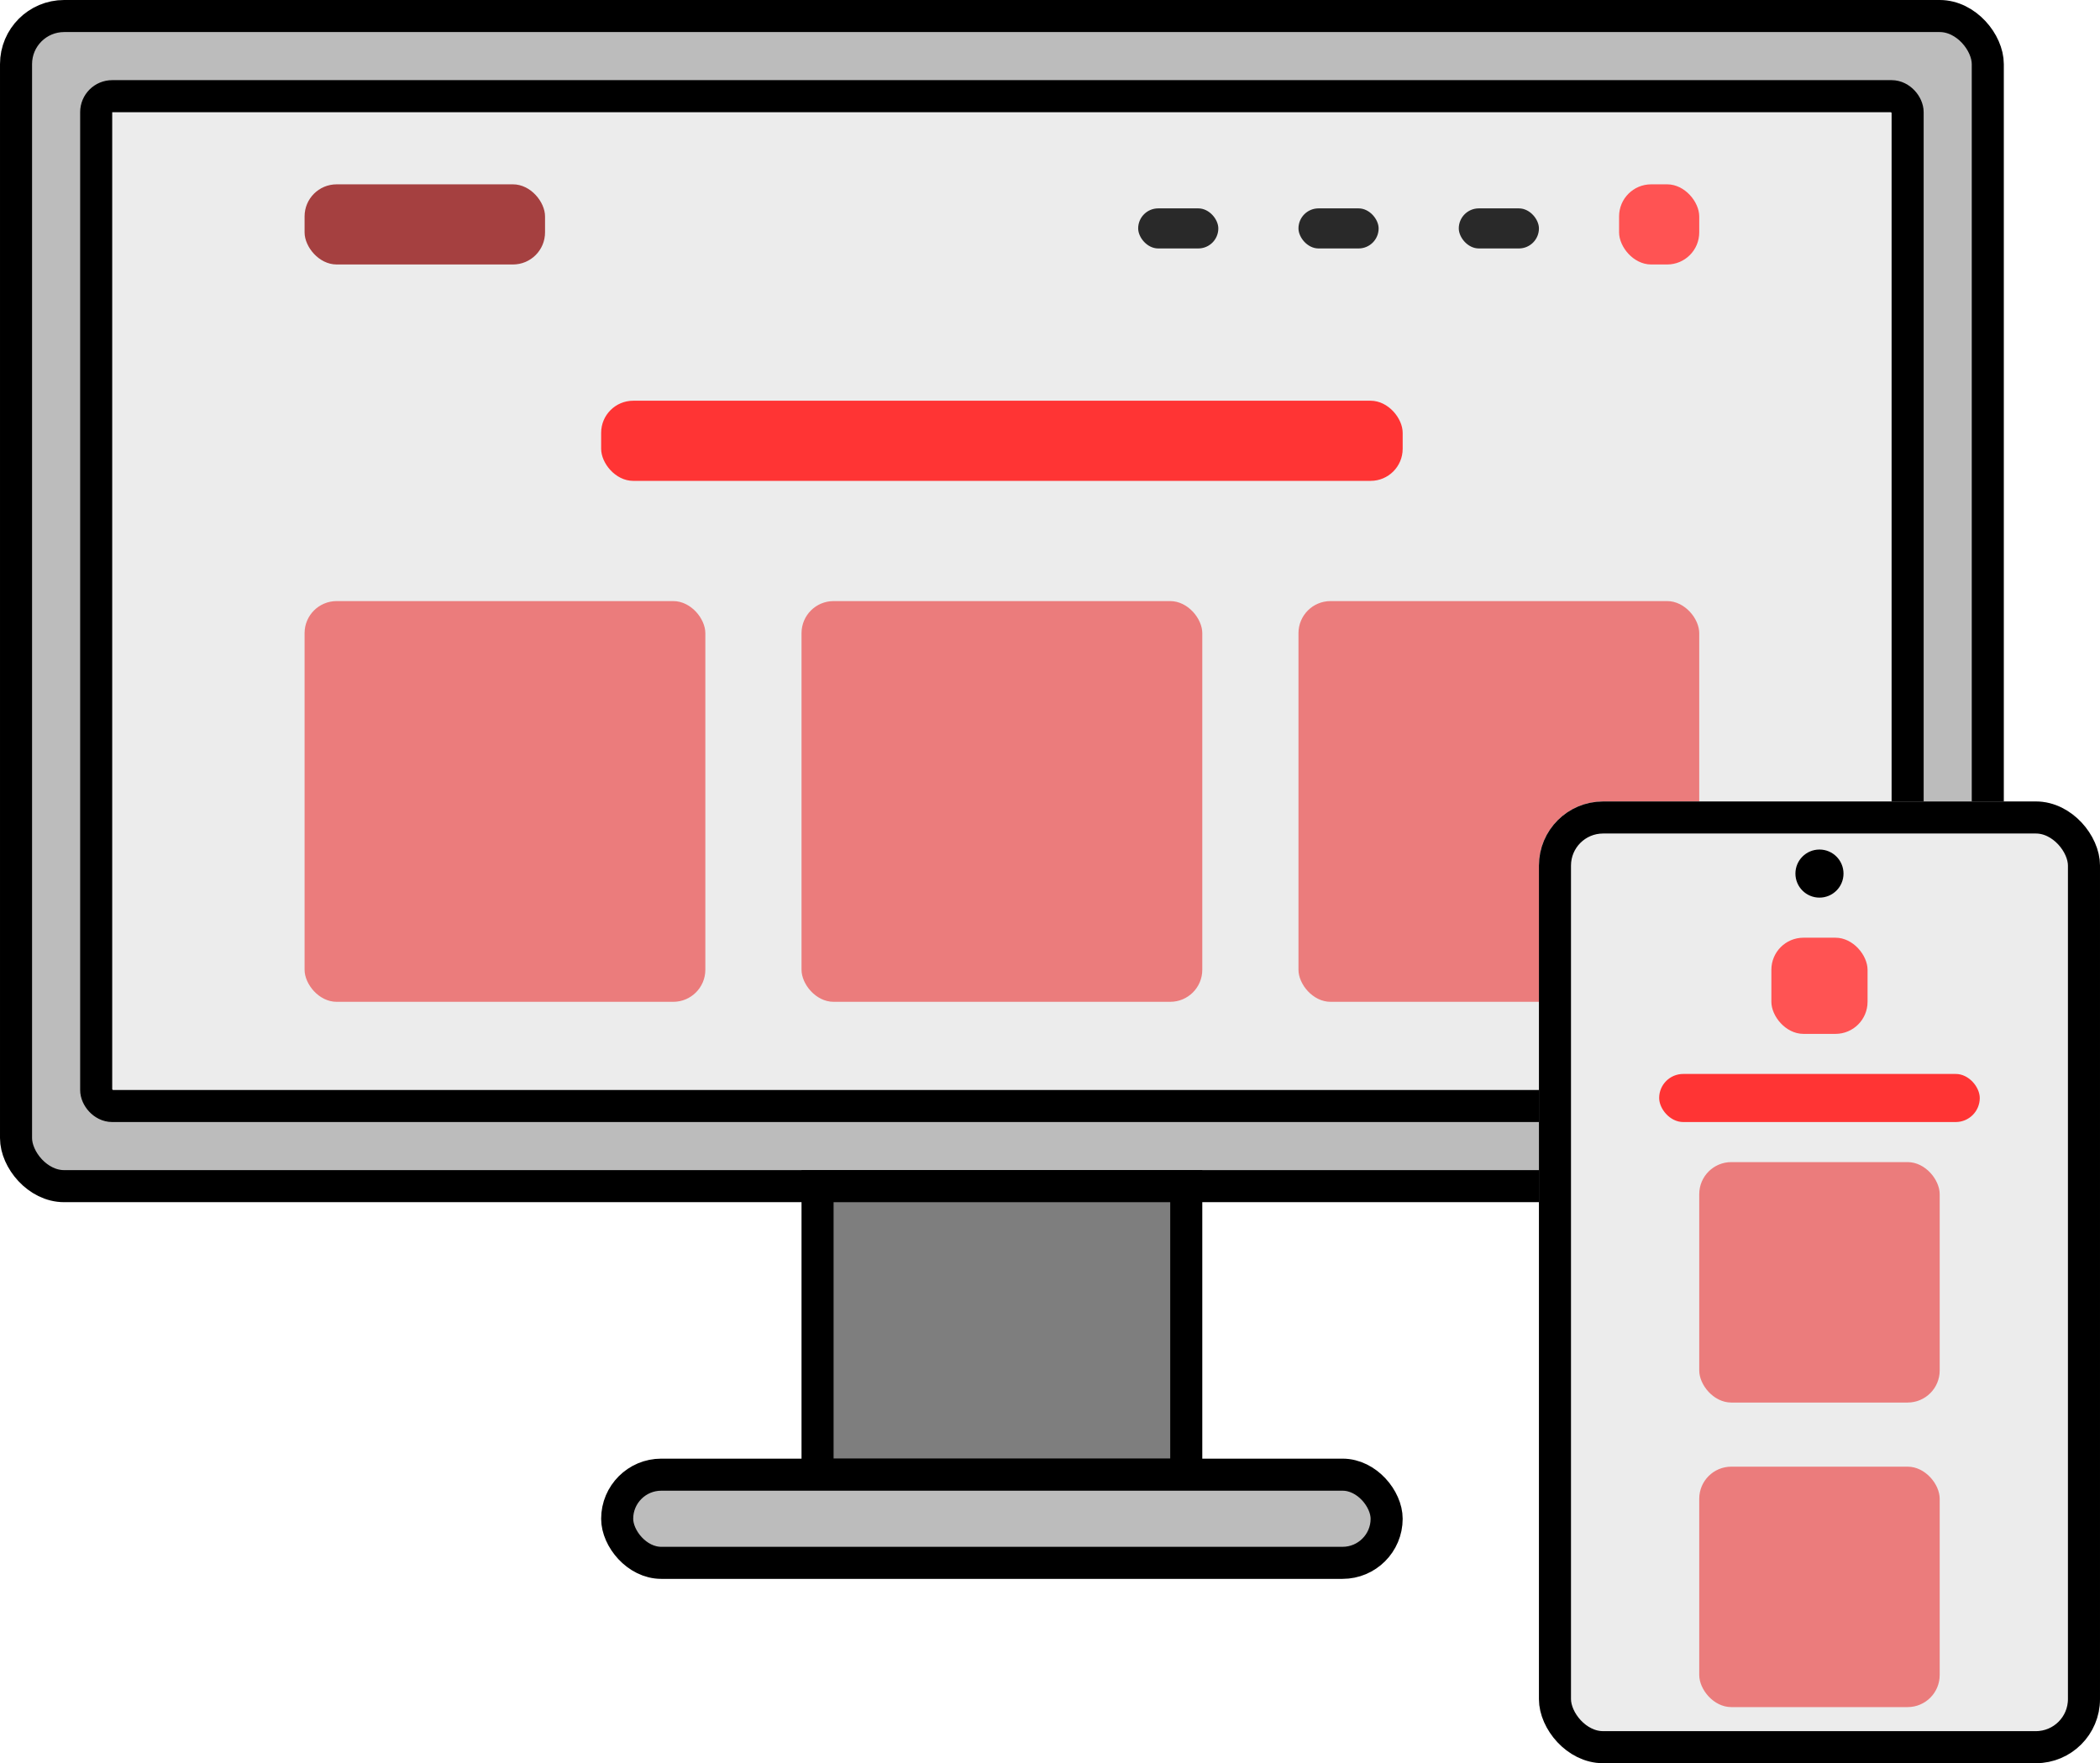 <svg width="262" height="220" viewBox="0 0 262 220" fill="none" xmlns="http://www.w3.org/2000/svg">
<g clip-path="url(#clip0_89_188)">
<rect x="2" y="2" width="246" height="146" rx="6" fill="#BCBCBC"/>
<rect x="2" y="2" width="246" height="146" rx="6" stroke="black" stroke-width="4"/>
<rect x="12" y="12" width="226" height="126" rx="2" fill="#ECECEC"/>
<rect x="38" y="23" width="30" height="10" rx="4" fill="#A54040"/>
<rect x="202" y="23" width="10" height="10" rx="4" fill="#FF5353"/>
<rect x="182" y="26" width="10" height="5" rx="2.5" fill="#292929"/>
<rect x="162" y="26" width="10" height="5" rx="2.5" fill="#292929"/>
<rect x="142" y="26" width="10" height="5" rx="2.5" fill="#292929"/>
<rect x="75" y="50" width="100" height="10" rx="4" fill="#FF3434"/>
<rect x="38" y="75" width="50" height="50" rx="4" fill="#EB7C7C"/>
<rect x="100" y="75" width="50" height="50" rx="4" fill="#EB7C7C"/>
<rect x="162" y="75" width="50" height="50" rx="4" fill="#EB7C7C"/>
<rect x="12" y="12" width="226" height="126" rx="2" stroke="black" stroke-width="4"/>
<rect x="102" y="148" width="46" height="36" fill="#7E7E7E"/>
<rect x="102" y="148" width="46" height="36" stroke="black" stroke-width="4"/>
<rect x="77" y="184" width="96" height="11" rx="5.5" fill="#BCBCBC"/>
<rect x="77" y="184" width="96" height="11" rx="5.5" stroke="black" stroke-width="4"/>
<g clip-path="url(#clip1_89_188)">
<rect x="192" y="100" width="70" height="120" rx="8" fill="#ECECEC"/>
<circle cx="227" cy="109" r="3" fill="black"/>
<rect x="221" y="117" width="12" height="12" rx="4" fill="#FF5353"/>
<rect x="207" y="134" width="40" height="6" rx="3" fill="#FF3434"/>
<rect x="212" y="145" width="30" height="30" rx="4" fill="#EB7C7C"/>
<rect x="212" y="183" width="30" height="30" rx="4" fill="#EB7C7C"/>
</g>
<rect x="194" y="102" width="66" height="116" rx="6" stroke="black" stroke-width="4"/>
</g>
<defs>
<clipPath id="clip0_89_188">
<rect width="262" height="220" fill="white"/>
</clipPath>
<clipPath id="clip1_89_188">
<rect x="192" y="100" width="70" height="120" rx="8" fill="white"/>
</clipPath>
</defs>
</svg>
